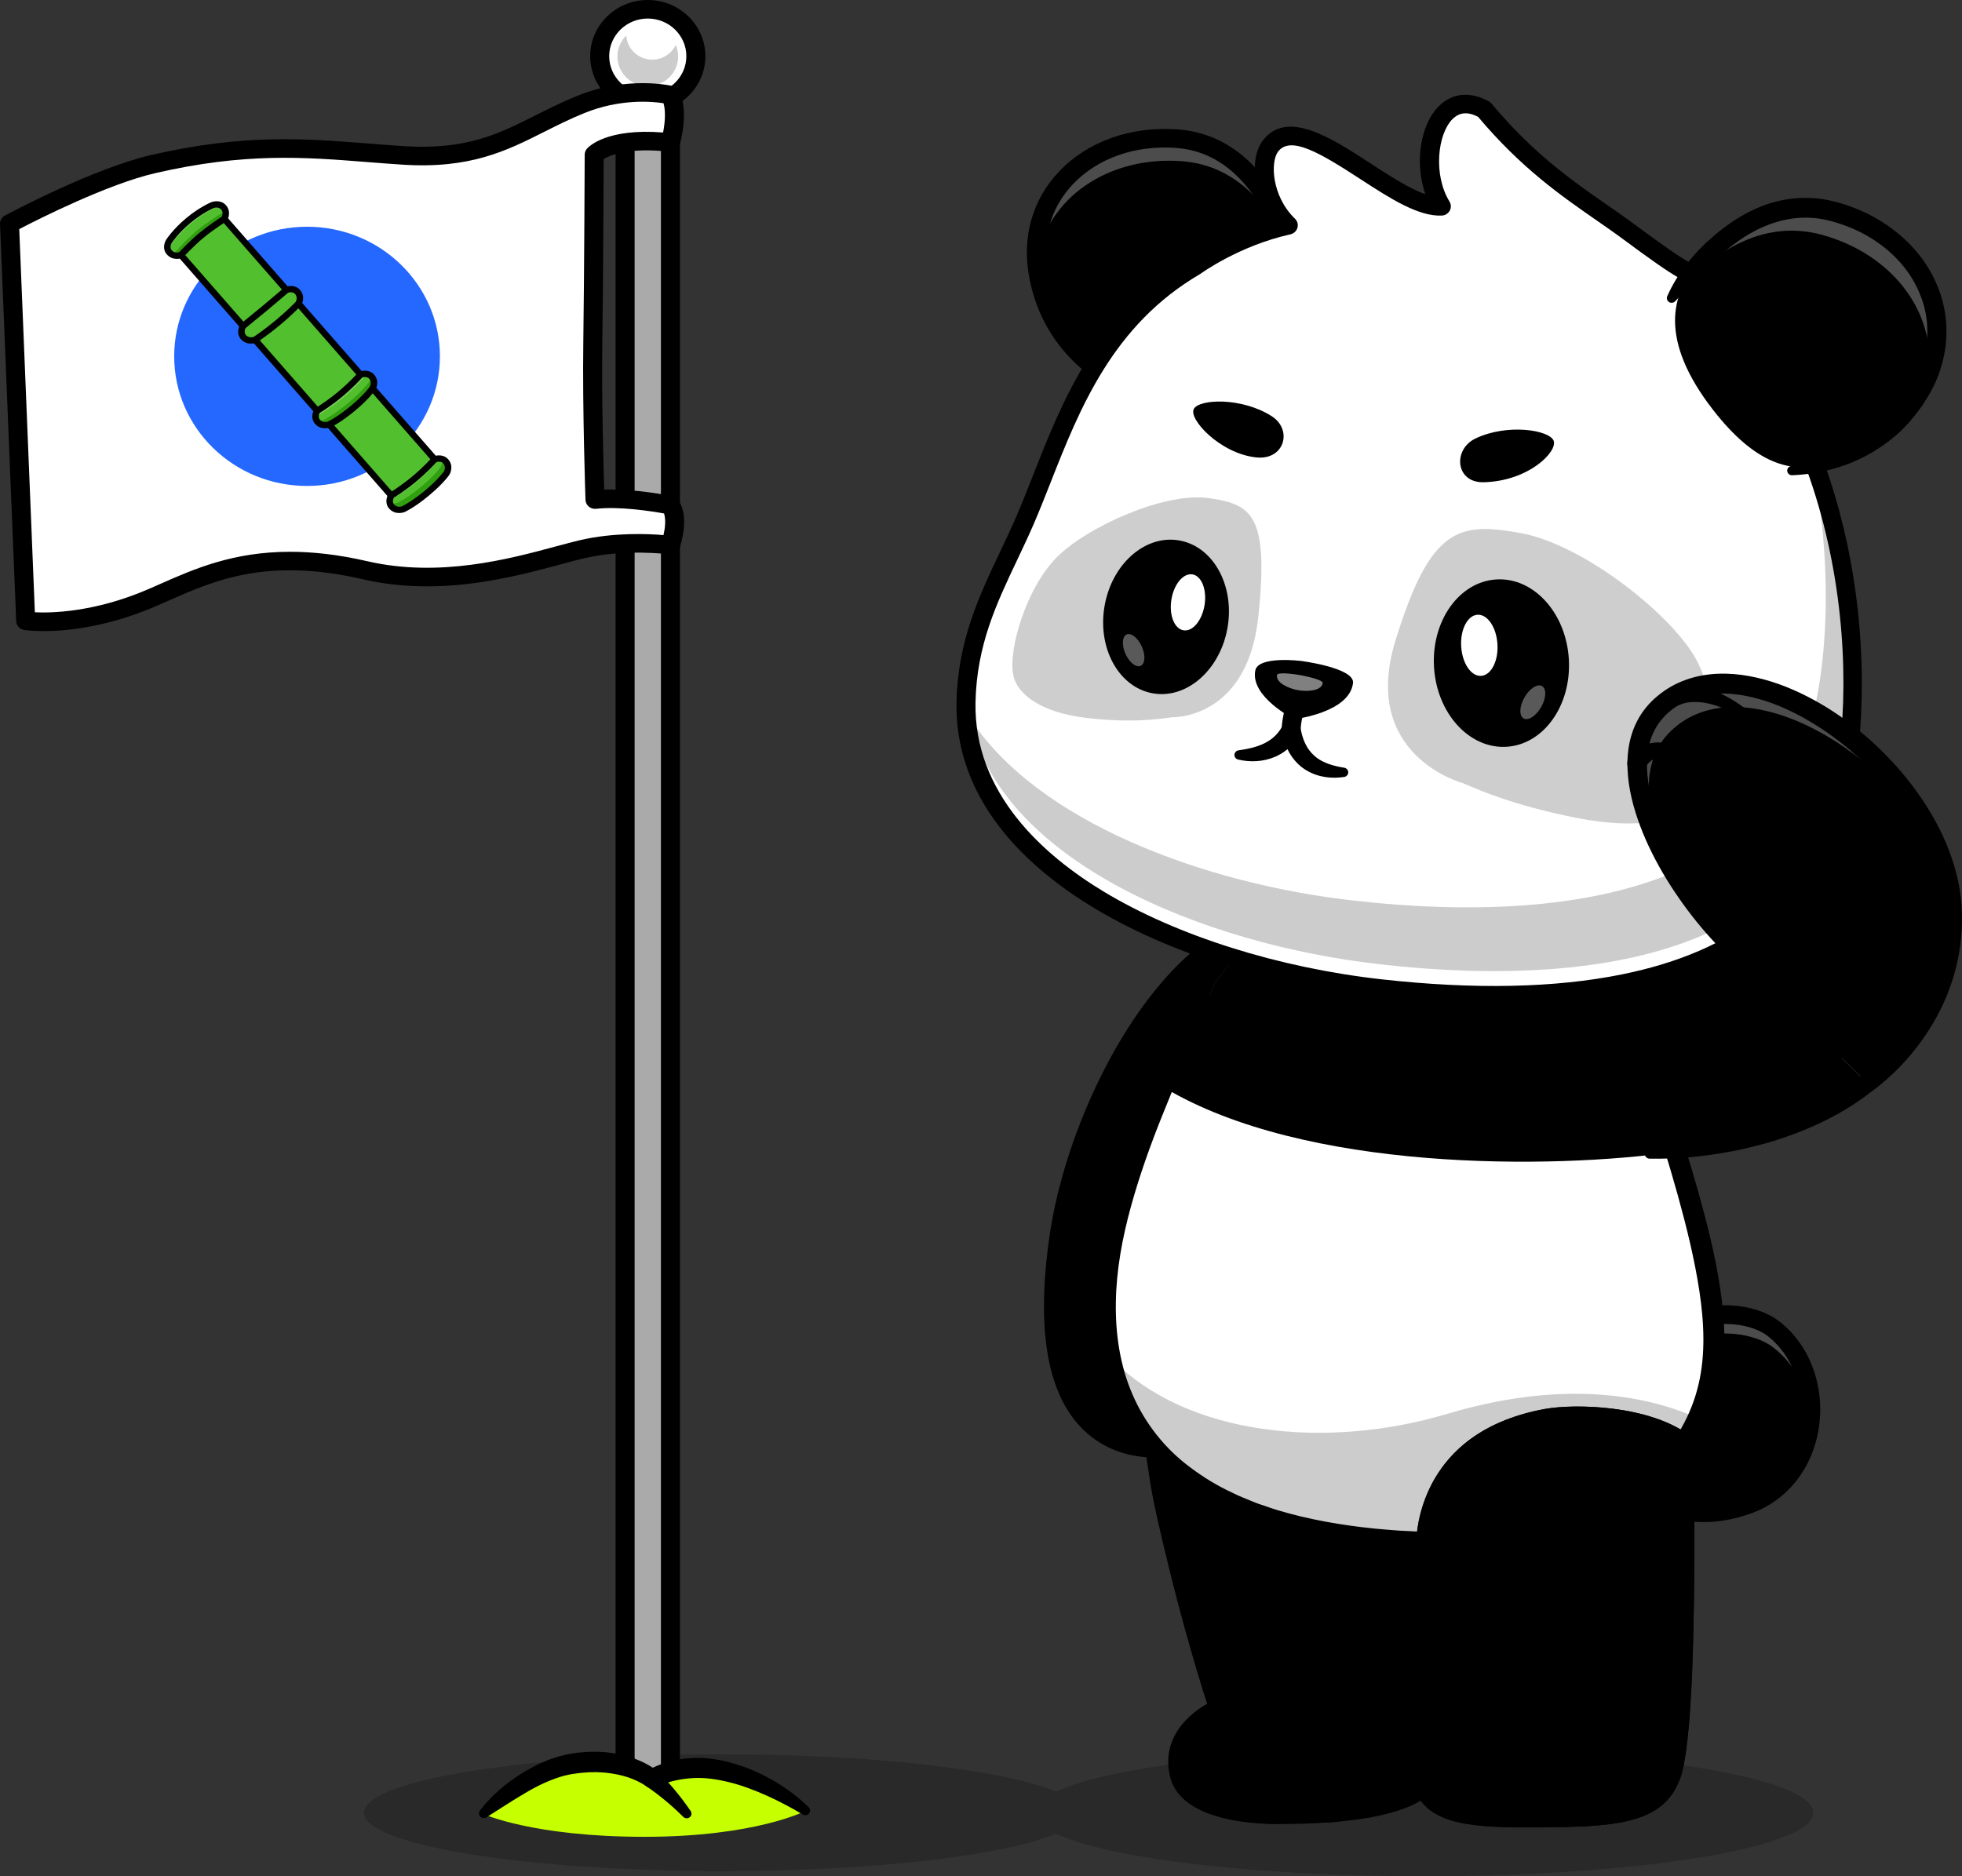 <svg width="69" height="66" viewBox="0 0 69 66" fill="none" xmlns="http://www.w3.org/2000/svg">
<rect x="0" y="0" width="69" height="66" fill="#333333" stroke="none"/>
<g clip-path="url(#clip0_166_4584)">
<g opacity="0.2">
<path d="M25.391 61.711C30.744 61.711 35.316 62.257 37.136 63.025C39.007 62.154 44.089 61.53 50.066 61.53C57.632 61.53 63.766 62.53 63.766 63.765C63.766 65 57.632 66 50.066 66C44.089 66 39.007 65.376 37.136 64.505C35.316 65.273 30.744 65.819 25.391 65.819C18.44 65.819 12.805 64.899 12.805 63.765C12.805 62.631 18.44 61.711 25.391 61.711Z" fill="black"/>
</g>
<path d="M56.383 51.26C56.383 51.26 58.156 54.099 61.445 52.939C64.096 52.004 64.38 48.246 62.34 46.716C61.147 45.822 57.227 45.655 56.383 51.26Z" fill="black"/>
<g opacity="0.3">
<path d="M56.383 51.26C56.383 51.26 56.414 51.31 56.476 51.394C57.481 46.331 61.187 46.516 62.34 47.381C63.142 47.982 63.584 48.927 63.666 49.909C63.765 48.705 63.322 47.453 62.34 46.716C61.147 45.822 57.227 45.655 56.383 51.26Z" fill="white"/>
</g>
<g opacity="0.2">
<path d="M56.383 51.26C56.383 51.26 58.156 54.099 61.445 52.939C63.666 52.155 64.226 49.392 63.15 47.615C63.644 49.311 61.324 52.178 60.096 51.166C59.775 50.901 61.529 47.449 59.209 46.56C57.982 47.114 56.803 48.474 56.383 51.26Z" fill="black"/>
</g>
<path d="M59.911 53.543C60.414 53.543 60.964 53.456 61.559 53.246C62.836 52.795 63.734 51.679 63.96 50.26C64.197 48.773 63.641 47.28 62.543 46.458C61.883 45.962 60.567 45.668 59.24 46.192C58.061 46.658 56.55 47.908 56.052 51.212C56.041 51.288 56.057 51.364 56.097 51.43C56.113 51.455 57.452 53.543 59.912 53.543L59.911 53.543ZM60.682 46.573C61.284 46.573 61.819 46.738 62.136 46.975C63.042 47.655 63.499 48.905 63.299 50.16C63.111 51.339 62.376 52.264 61.331 52.632C58.641 53.581 57.066 51.652 56.732 51.184C57.201 48.278 58.487 47.193 59.491 46.797C59.889 46.639 60.299 46.573 60.682 46.573L60.682 46.573Z" fill="black"/>
<path d="M52.175 34.249L54.348 36.984C61.76 36.526 63.865 32.702 63.865 32.702L59.421 30.273L52.175 34.249Z" fill="#E8E8E8"/>
<path d="M37.149 47.404C37.738 51.38 40.806 51.242 42.507 50.623C44.742 49.809 45.767 37.294 45.767 37.294L45.813 37.108L45.943 36.581L47.093 31.926C44.539 32.057 42.903 32.931 41.616 34.222C41.304 34.534 41.014 34.87 40.736 35.226C39.057 37.373 37.674 40.608 37.251 43.459C37.01 45.088 36.997 46.382 37.148 47.404L37.149 47.404Z" fill="black"/>
<g opacity="0.2">
<path d="M37.149 47.404C37.738 51.38 40.806 51.242 42.507 50.622C44.742 49.809 45.767 37.294 45.767 37.294L45.813 37.108L43.945 35.012C43.945 35.012 39.492 37.106 38.604 43.649C38.24 46.323 37.726 47.275 37.149 47.404Z" fill="black"/>
</g>
<g opacity="0.2">
<path d="M41.616 34.222C42.622 35.209 44.125 36.028 45.943 36.581L47.093 31.926C44.539 32.057 42.903 32.931 41.616 34.222Z" fill="black"/>
</g>
<path d="M52.514 33.692L54.703 37.106C59.327 36.358 62.697 34.045 62.697 31.307C62.697 30.374 62.306 29.491 61.608 28.702L52.514 33.692L52.514 33.692Z" fill="#545468"/>
<path d="M42.546 34.991C44.6 36.433 47.83 37.363 51.463 37.363C53.734 37.363 55.847 37 57.614 36.374C57.184 35.058 56.712 33.62 56.206 32.044L44.764 31.896L42.732 34.576L42.546 34.991H42.546Z" fill="#545468"/>
<path d="M40.689 51.277C41.555 51.277 42.302 51.045 42.624 50.928C43.014 50.786 44.202 50.353 45.305 43.705C45.837 40.499 46.097 37.351 46.1 37.32C46.115 37.14 45.977 36.983 45.793 36.969C45.609 36.955 45.448 37.089 45.434 37.268C45.431 37.299 45.172 40.424 44.644 43.604C43.706 49.264 42.755 50.184 42.39 50.317C41.873 50.505 40.084 51.041 38.786 50.02C37.514 49.019 37.098 46.767 37.582 43.506C37.995 40.727 39.337 37.554 41.002 35.423C42.153 33.951 43.778 32.423 47.111 32.252C47.295 32.242 47.437 32.089 47.427 31.909C47.417 31.729 47.259 31.593 47.076 31.6C43.471 31.786 41.714 33.437 40.47 35.028C38.741 37.24 37.348 40.532 36.92 43.413C36.393 46.964 36.88 49.358 38.366 50.528C39.096 51.103 39.938 51.277 40.689 51.277L40.689 51.277Z" fill="black"/>
<path d="M50.704 45.891C50.64 48.287 50.446 49.725 50.374 51.319C50.175 54.061 50.847 60.197 50.451 62.247C50.27 63.181 48.661 63.836 44.99 63.836C42.916 63.836 41.723 63.289 41.494 62.489C41.026 60.861 42.853 60.093 42.853 60.093C42.853 60.093 40.68 53.545 40.23 48.298L50.704 45.891V45.891Z" fill="white"/>
<path d="M40.783 52.121C41.583 56.268 42.854 60.093 42.854 60.093C42.854 60.093 41.47 60.675 41.419 61.899C41.411 62.082 41.433 62.279 41.494 62.49C41.723 63.289 42.917 63.837 44.989 63.837C48.661 63.837 50.27 63.182 50.451 62.247C50.847 60.197 50.175 54.061 50.374 51.319C50.446 49.725 50.64 48.287 50.704 45.892L40.229 48.299C40.335 49.535 40.537 50.844 40.783 52.121H40.783Z" fill="black"/>
<g opacity="0.2">
<path d="M47.846 62.073C45.929 62.916 43.076 62.818 41.419 61.899C41.411 62.082 41.433 62.279 41.494 62.49C41.723 63.289 42.917 63.837 44.989 63.837C48.661 63.837 50.27 63.182 50.451 62.247C50.847 60.197 50.175 54.061 50.374 51.319C50.446 49.725 50.64 48.287 50.704 45.892L40.229 48.299C40.336 49.535 40.537 50.844 40.783 52.121C43.186 54.369 47.086 54.651 47.863 54.952C48.85 55.334 49.841 61.197 47.846 62.073H47.846Z" fill="black"/>
</g>
<path d="M50.369 45.882C50.339 47.09 50.258 48.291 50.16 49.502C50.112 50.105 50.067 50.721 50.039 51.325C49.998 51.94 49.999 52.559 50.007 53.169C50.028 54.391 50.088 55.605 50.141 56.817C50.194 58.029 50.249 59.24 50.243 60.441C50.241 60.74 50.232 61.039 50.216 61.335C50.199 61.628 50.172 61.926 50.12 62.194C50.099 62.291 50.057 62.383 49.989 62.471C49.92 62.559 49.829 62.641 49.723 62.715C49.512 62.863 49.248 62.975 48.974 63.066C48.422 63.246 47.821 63.342 47.219 63.407C46.615 63.472 46.002 63.499 45.388 63.508C45.079 63.512 44.776 63.514 44.477 63.498C44.177 63.483 43.88 63.455 43.59 63.406C43.299 63.358 43.016 63.288 42.752 63.191C42.49 63.093 42.247 62.962 42.069 62.796C41.982 62.712 41.91 62.622 41.863 62.525C41.839 62.474 41.822 62.433 41.807 62.37L41.784 62.276L41.768 62.183C41.731 61.933 41.757 61.687 41.854 61.459C41.95 61.231 42.111 61.021 42.311 60.84C42.411 60.749 42.52 60.665 42.635 60.589C42.693 60.551 42.752 60.515 42.812 60.481C42.87 60.449 42.939 60.414 42.986 60.393L42.989 60.392C43.146 60.323 43.222 60.15 43.171 59.993C42.863 59.043 42.578 58.075 42.31 57.107C42.043 56.138 41.794 55.165 41.567 54.187C41.46 53.697 41.354 53.206 41.256 52.715L40.936 51.245C40.841 50.753 40.736 50.262 40.649 49.769C40.553 49.276 40.483 48.781 40.396 48.286L40.395 48.279C40.379 48.19 40.293 48.13 40.202 48.146C40.118 48.16 40.059 48.232 40.063 48.313C40.083 48.82 40.1 49.329 40.154 49.833C40.191 50.34 40.263 50.842 40.328 51.346C40.404 51.847 40.475 52.351 40.579 52.847C40.678 53.345 40.797 53.838 40.912 54.331C41.146 55.318 41.394 56.3 41.664 57.277C41.935 58.255 42.22 59.224 42.535 60.195L42.721 59.795C42.625 59.837 42.557 59.873 42.48 59.916C42.405 59.958 42.332 60.002 42.261 60.049C42.119 60.143 41.983 60.247 41.855 60.363C41.6 60.594 41.376 60.878 41.236 61.213C41.092 61.547 41.053 61.926 41.107 62.276L41.129 62.407L41.16 62.535C41.18 62.62 41.217 62.722 41.261 62.808C41.347 62.986 41.47 63.138 41.605 63.266C41.879 63.52 42.196 63.68 42.513 63.8C42.831 63.918 43.154 63.996 43.476 64.05C44.119 64.158 44.773 64.172 45.398 64.161C46.027 64.151 46.659 64.124 47.291 64.057C47.923 63.988 48.559 63.889 49.188 63.685C49.502 63.58 49.817 63.451 50.113 63.246C50.26 63.143 50.402 63.019 50.522 62.865C50.642 62.712 50.734 62.522 50.776 62.322C50.84 61.993 50.865 61.685 50.883 61.373C50.901 61.062 50.909 60.754 50.911 60.447C50.918 59.219 50.862 58.004 50.809 56.79C50.756 55.577 50.696 54.365 50.675 53.16C50.667 52.556 50.666 51.959 50.706 51.363C50.734 50.755 50.779 50.16 50.826 49.553C50.925 48.343 51.007 47.121 51.038 45.901V45.9C51.042 45.719 50.896 45.57 50.712 45.566C50.527 45.561 50.374 45.704 50.369 45.884L50.369 45.882Z" fill="black"/>
<path d="M46.879 59.848C46.539 59.746 46.208 59.677 45.865 59.625C45.524 59.572 45.179 59.544 44.832 59.535C44.485 59.524 44.135 59.539 43.786 59.58C43.436 59.615 43.091 59.694 42.746 59.784C42.568 59.831 42.462 60.01 42.51 60.184C42.558 60.359 42.741 60.462 42.92 60.415C42.928 60.413 42.936 60.411 42.945 60.408L42.961 60.402C43.258 60.299 43.562 60.201 43.878 60.144C44.193 60.081 44.514 60.04 44.839 60.024C45.163 60.006 45.491 60.006 45.818 60.03C46.143 60.053 46.475 60.095 46.785 60.161L46.794 60.163C46.884 60.182 46.973 60.127 46.993 60.039C47.012 59.956 46.961 59.873 46.879 59.848V59.848Z" fill="black"/>
<path d="M44.763 31.896L56.206 32.044C59.708 42.952 61.577 47.217 59.233 50.767C58.661 51.632 55.625 54.264 51.261 54.264C38.906 54.264 38.519 47.753 39.068 44.201C39.4 42.05 40.534 38.861 42.112 35.958" fill="white"/>
<path d="M51.261 54.264C55.626 54.264 58.662 51.632 59.233 50.767C60.844 48.328 60.465 45.551 58.935 40.515C58.238 38.221 57.302 35.457 56.206 32.044L44.764 31.896L42.112 35.957C41.698 36.718 41.315 37.499 40.969 38.275C39.995 40.461 39.314 42.614 39.068 44.201C38.52 47.754 38.907 54.265 51.261 54.265L51.261 54.264Z" fill="white"/>
<path d="M39.094 47.799C39.745 50.976 42.482 54.264 51.261 54.264C55.626 54.264 58.662 51.632 59.233 50.767C59.421 50.482 59.583 50.192 59.718 49.894C60.739 47.648 60.286 44.962 58.935 40.515C58.238 38.221 57.301 35.457 56.206 32.044L44.764 31.896L42.111 35.957C41.698 36.718 41.315 37.499 40.969 38.275C39.994 40.461 39.313 42.614 39.068 44.201C38.909 45.229 38.829 46.505 39.094 47.799V47.799Z" fill="white"/>
<g opacity="0.2">
<path d="M39.094 47.799C39.745 50.977 42.482 54.265 51.261 54.265C55.626 54.265 58.662 51.633 59.233 50.767C59.422 50.482 59.583 50.192 59.718 49.895C58.32 49.251 55.357 48.403 50.913 49.731C46.624 51.014 41.719 50.499 39.094 47.8L39.094 47.799Z" fill="black"/>
</g>
<path d="M40.969 38.274C45.898 41.208 54.553 41.143 58.935 40.515C58.238 38.221 57.302 35.457 56.206 32.044L44.764 31.896L42.731 34.576L42.112 35.957C41.698 36.718 41.315 37.499 40.969 38.275L40.969 38.274Z" fill="black"/>
<g opacity="0.2">
<path d="M42.546 34.991C44.6 36.433 47.83 37.363 51.463 37.363C53.734 37.363 55.847 37 57.614 36.374C57.184 35.058 56.712 33.62 56.206 32.044L44.764 31.896L42.732 34.576L42.546 34.991H42.546Z" fill="black"/>
</g>
<path d="M44.759 32.222L56.202 32.37L55.887 32.142L56.946 35.45L58.01 38.752C58.359 39.854 58.702 40.956 59.01 42.063C59.316 43.17 59.592 44.284 59.762 45.402C59.931 46.517 59.985 47.649 59.731 48.712C59.606 49.242 59.405 49.752 59.134 50.228C59.065 50.346 58.99 50.464 58.918 50.579L58.809 50.725L58.676 50.874C58.587 50.974 58.485 51.069 58.388 51.166C58.283 51.258 58.182 51.354 58.074 51.443C57.644 51.805 57.175 52.129 56.682 52.413L56.499 52.522L56.31 52.621C56.183 52.686 56.059 52.755 55.93 52.817C55.67 52.933 55.415 53.061 55.146 53.157C54.618 53.376 54.066 53.525 53.511 53.661C53.372 53.689 53.231 53.712 53.091 53.739C52.95 53.761 52.811 53.797 52.668 53.808L52.243 53.855L52.03 53.879L51.816 53.886C51.251 53.921 50.658 53.896 50.075 53.885L49.2 53.842C48.909 53.824 48.62 53.793 48.329 53.769C47.171 53.651 46.022 53.452 44.92 53.12C44.782 53.08 44.648 53.029 44.512 52.984C44.377 52.936 44.238 52.897 44.107 52.84C43.844 52.73 43.574 52.632 43.322 52.501C42.805 52.262 42.322 51.965 41.874 51.629C40.969 50.963 40.265 50.066 39.828 49.053C39.388 48.038 39.222 46.914 39.243 45.795C39.26 44.67 39.469 43.553 39.77 42.453C40.073 41.352 40.459 40.27 40.889 39.205L41.213 38.407L41.542 37.608C41.76 37.075 41.989 36.545 42.197 36.002L42.198 36C42.217 35.951 42.191 35.896 42.14 35.878C42.097 35.862 42.05 35.878 42.025 35.913C41.349 36.874 40.804 37.916 40.343 38.99C39.886 40.066 39.495 41.169 39.175 42.296C38.859 43.424 38.631 44.594 38.606 45.782C38.577 46.966 38.744 48.18 39.221 49.3C39.693 50.417 40.474 51.419 41.456 52.15C41.943 52.52 42.465 52.844 43.016 53.103C43.286 53.244 43.571 53.351 43.851 53.469C43.991 53.53 44.136 53.572 44.279 53.624C44.423 53.672 44.565 53.727 44.71 53.77C45.868 54.126 47.059 54.339 48.253 54.467C48.552 54.493 48.851 54.526 49.15 54.547L50.047 54.596C50.648 54.608 51.238 54.634 51.855 54.598L52.085 54.59L52.313 54.565L52.769 54.515C52.922 54.503 53.071 54.465 53.222 54.441C53.372 54.413 53.523 54.388 53.672 54.357C54.266 54.214 54.856 54.053 55.42 53.821C55.707 53.718 55.979 53.582 56.257 53.458C56.394 53.392 56.527 53.319 56.662 53.249L56.863 53.143L57.059 53.028C57.585 52.724 58.086 52.38 58.553 51.987C58.671 51.89 58.783 51.785 58.898 51.684C59.008 51.575 59.12 51.47 59.225 51.352L59.383 51.174L59.535 50.97C59.618 50.839 59.699 50.711 59.776 50.578C60.081 50.046 60.309 49.468 60.449 48.873C60.591 48.278 60.646 47.671 60.643 47.072C60.641 46.472 60.581 45.88 60.493 45.297C60.317 44.129 60.026 42.996 59.711 41.875C59.395 40.755 59.045 39.648 58.691 38.545C57.98 36.338 57.242 34.145 56.525 31.946C56.481 31.808 56.35 31.72 56.21 31.718L44.767 31.57C44.583 31.567 44.431 31.712 44.429 31.892C44.426 32.072 44.574 32.22 44.759 32.222L44.759 32.222Z" fill="black"/>
<path d="M54.374 49.887C55.41 49.696 57.932 49.772 59.233 50.767C59.289 55.525 59.252 61.069 58.779 62.425C58.247 63.951 56.535 63.951 53.461 63.951C51.087 63.951 50.326 63.614 49.982 62.66C49.513 61.356 50.578 60.37 50.578 60.37L50.137 54.517C50.137 54.517 49.863 50.72 54.374 49.887Z" fill="black"/>
<path d="M53.46 64.278C56.594 64.278 58.486 64.278 59.096 62.53C59.492 61.393 59.646 57.544 59.568 50.763C59.566 50.664 59.519 50.571 59.439 50.51C58.032 49.434 55.405 49.365 54.311 49.567C50.31 50.306 49.85 53.295 49.805 54.194C49.794 54.401 49.803 54.527 49.803 54.541L50.233 60.251C49.957 60.56 49.303 61.439 49.606 62.572C49.622 62.636 49.642 62.7 49.668 62.769C50.078 63.91 51 64.277 53.46 64.277L53.46 64.278ZM58.901 50.934C58.991 59.042 58.713 61.602 58.463 62.32C58.025 63.575 56.695 63.625 53.46 63.625C51.1 63.625 50.559 63.279 50.298 62.552C50.279 62.501 50.265 62.456 50.254 62.413C50.254 62.412 50.254 62.41 50.253 62.409C49.982 61.397 50.775 60.637 50.809 60.605C50.88 60.538 50.918 60.443 50.911 60.346L50.47 54.494C50.47 54.494 50.464 54.394 50.472 54.227C50.523 53.229 51.011 50.841 54.436 50.208C55.419 50.026 57.694 50.124 58.901 50.934Z" fill="black"/>
<g opacity="0.2">
<path d="M49.93 62.492C49.944 62.547 49.962 62.603 49.982 62.66C50.326 63.614 51.087 63.951 53.46 63.951C56.535 63.951 58.247 63.951 58.779 62.425C59.252 61.069 59.288 55.525 59.233 50.767C57.932 49.772 55.41 49.696 54.374 49.888C50.644 50.576 50.185 53.29 50.139 54.21C51.505 52.059 56.518 51.032 57.734 54.264C58.511 56.33 58.051 61.62 56.383 62.65C54.989 63.511 51.566 63.108 49.93 62.492L49.93 62.492Z" fill="black"/>
</g>
<path d="M53.46 64.278C56.595 64.278 58.487 64.278 59.096 62.53C59.493 61.392 59.647 57.543 59.567 50.763C59.566 50.664 59.519 50.571 59.439 50.51C58.032 49.434 55.405 49.365 54.312 49.567C49.563 50.443 49.801 54.5 49.804 54.541L50.234 60.251C49.941 60.578 49.226 61.543 49.667 62.769C50.078 63.911 51 64.278 53.461 64.278H53.46ZM58.901 50.933C58.992 59.04 58.713 61.601 58.463 62.32C58.025 63.575 56.695 63.625 53.46 63.625C51.099 63.625 50.559 63.279 50.298 62.552C49.904 61.46 50.799 60.615 50.808 60.607C50.881 60.539 50.919 60.444 50.911 60.346L50.471 54.494C50.461 54.352 50.283 50.974 54.436 50.208C55.42 50.026 57.694 50.124 58.901 50.933L58.901 50.933Z" fill="black"/>
<path d="M56.252 59.976C55.787 59.819 55.309 59.706 54.824 59.627C54.34 59.549 53.849 59.506 53.355 59.502C52.861 59.498 52.364 59.532 51.869 59.62C51.376 59.709 50.883 59.851 50.416 60.085C50.252 60.167 50.187 60.364 50.271 60.524C50.355 60.684 50.557 60.748 50.721 60.665C50.727 60.663 50.732 60.66 50.738 60.657L50.74 60.655C51.117 60.438 51.546 60.285 51.99 60.179C52.436 60.073 52.898 60.014 53.364 59.992C53.831 59.969 54.301 59.983 54.768 60.032C55.235 60.08 55.699 60.163 56.151 60.287H56.152C56.241 60.312 56.333 60.261 56.358 60.174C56.382 60.09 56.335 60.004 56.252 59.976Z" fill="black"/>
<path d="M45.741 60.848C45.635 60.9 45.555 60.952 45.471 61.016C45.389 61.079 45.313 61.148 45.241 61.224C45.098 61.374 44.983 61.555 44.902 61.75C44.822 61.946 44.774 62.158 44.768 62.368C44.761 62.576 44.783 62.793 44.858 63.008C44.93 63.222 45.062 63.43 45.232 63.59C45.404 63.752 45.607 63.868 45.813 63.946C46.02 64.025 46.232 64.066 46.441 64.088C46.546 64.1 46.651 64.103 46.755 64.101C46.86 64.1 46.964 64.094 47.075 64.077C47.257 64.05 47.382 63.883 47.354 63.705C47.328 63.539 47.179 63.422 47.011 63.428H47.002C46.688 63.44 46.341 63.407 46.057 63.309C45.771 63.21 45.551 63.048 45.437 62.795C45.378 62.669 45.346 62.52 45.337 62.364C45.326 62.21 45.337 62.057 45.377 61.908C45.415 61.759 45.486 61.617 45.575 61.483C45.62 61.416 45.672 61.352 45.728 61.293C45.783 61.235 45.85 61.174 45.904 61.133L45.919 61.121C45.992 61.066 46.005 60.964 45.948 60.893C45.898 60.831 45.811 60.814 45.741 60.848V60.848Z" fill="black"/>
<path d="M43.432 60.774C43.321 60.829 43.237 60.883 43.149 60.951C43.064 61.017 42.983 61.09 42.91 61.171C42.762 61.333 42.647 61.527 42.572 61.737C42.496 61.947 42.465 62.172 42.471 62.392C42.478 62.608 42.521 62.836 42.616 63.052C42.711 63.268 42.861 63.467 43.043 63.621C43.224 63.777 43.433 63.886 43.643 63.966C44.064 64.124 44.501 64.163 44.902 64.163H44.904C45.089 64.162 45.238 64.016 45.238 63.836C45.238 63.665 45.102 63.525 44.931 63.511C44.552 63.48 44.198 63.44 43.881 63.334C43.567 63.229 43.307 63.061 43.166 62.799C43.095 62.668 43.05 62.517 43.03 62.353C43.009 62.192 43.009 62.029 43.046 61.873C43.081 61.715 43.15 61.565 43.242 61.424C43.289 61.355 43.344 61.288 43.404 61.226C43.462 61.166 43.533 61.103 43.591 61.061L43.605 61.051C43.679 60.998 43.695 60.896 43.641 60.823C43.592 60.759 43.503 60.74 43.432 60.774H43.432Z" fill="black"/>
<path d="M55.067 60.84C54.957 60.879 54.878 60.921 54.792 60.975C54.71 61.029 54.631 61.09 54.56 61.158C54.414 61.293 54.298 61.459 54.214 61.639C54.047 62.001 54.002 62.396 54.057 62.788C54.088 62.982 54.143 63.176 54.234 63.362C54.327 63.546 54.453 63.724 54.622 63.868C54.788 64.013 54.992 64.122 55.203 64.181C55.414 64.243 55.63 64.254 55.833 64.239C56.017 64.225 56.155 64.068 56.141 63.888C56.128 63.721 55.987 63.592 55.819 63.587H55.809C55.519 63.577 55.271 63.506 55.078 63.351C54.885 63.197 54.734 62.952 54.663 62.673C54.624 62.533 54.605 62.392 54.608 62.243C54.608 62.096 54.629 61.953 54.672 61.816C54.716 61.679 54.785 61.551 54.873 61.434C54.917 61.375 54.968 61.321 55.023 61.271C55.076 61.223 55.144 61.172 55.193 61.142L55.213 61.13C55.291 61.083 55.315 60.982 55.266 60.906C55.224 60.84 55.14 60.813 55.067 60.84Z" fill="black"/>
<path d="M52.53 60.757C52.427 60.806 52.35 60.854 52.268 60.913C52.188 60.971 52.112 61.034 52.041 61.104C51.898 61.241 51.779 61.405 51.685 61.585C51.594 61.765 51.528 61.961 51.498 62.161C51.47 62.362 51.464 62.562 51.489 62.765C51.513 62.968 51.569 63.173 51.669 63.367C51.765 63.562 51.91 63.741 52.085 63.883C52.261 64.025 52.465 64.127 52.672 64.188C52.88 64.25 53.089 64.276 53.292 64.276C53.477 64.276 53.627 64.13 53.627 63.95C53.627 63.783 53.499 63.645 53.333 63.625L53.328 63.625C53.017 63.588 52.738 63.503 52.534 63.344C52.328 63.19 52.187 62.95 52.119 62.663C52.049 62.374 52.061 62.066 52.16 61.785C52.208 61.643 52.282 61.508 52.372 61.38C52.46 61.255 52.582 61.132 52.693 61.043L52.71 61.029C52.781 60.972 52.791 60.869 52.732 60.8C52.682 60.741 52.598 60.725 52.531 60.758L52.53 60.757Z" fill="black"/>
<path d="M52.515 33.693L62.265 28.341C62.265 28.341 68.319 30.233 68.2 33.146C68.08 36.059 65.665 38.097 65.665 38.097C64.075 39.371 61.544 40.306 57.996 40.595" fill="white"/>
<path d="M52.514 33.693L54.989 37.553L57.952 40.539L57.996 40.595C61.544 40.306 64.074 39.371 65.665 38.097C65.665 38.097 68.081 36.06 68.199 33.146C68.213 32.797 68.139 32.463 67.998 32.145C66.957 29.807 62.265 28.341 62.265 28.341L52.514 33.693H52.514Z" fill="black"/>
<g opacity="0.2">
<path d="M52.514 33.692L54.703 37.106C59.327 36.358 62.697 34.045 62.697 31.307C62.697 30.374 62.306 29.491 61.608 28.702L52.514 33.692L52.514 33.692Z" fill="black"/>
</g>
<g opacity="0.2">
<path d="M57.952 40.54L57.996 40.595C61.544 40.306 64.075 39.372 65.665 38.098C65.665 38.098 68.081 36.06 68.2 33.146C68.214 32.797 68.139 32.464 67.998 32.145C67.303 34.692 65.087 38.824 57.953 40.54H57.952Z" fill="black"/>
</g>
<path d="M64.785 37.227L65.665 38.097C65.665 38.097 68.804 35.939 68.629 32.02C68.604 31.461 68.492 30.9 68.308 30.35C68.239 31.375 67.817 34.553 64.785 37.227H64.785Z" fill="#E8E8E8"/>
<path d="M52.679 33.977L62.429 28.626L62.163 28.652C63.009 28.931 63.856 29.284 64.655 29.691C65.452 30.101 66.221 30.575 66.853 31.164C67.166 31.459 67.44 31.786 67.627 32.144C67.719 32.322 67.79 32.507 67.828 32.696C67.846 32.791 67.861 32.886 67.864 32.981C67.869 33.029 67.864 33.076 67.865 33.124L67.855 33.282C67.799 34.13 67.525 34.962 67.112 35.725C66.699 36.485 66.15 37.196 65.516 37.787L65.458 37.839C65.449 37.849 65.421 37.868 65.401 37.883L65.271 37.981C65.186 38.047 65.096 38.109 65.004 38.169C64.824 38.295 64.633 38.407 64.443 38.518C64.059 38.738 63.654 38.924 63.242 39.095C62.414 39.431 61.549 39.689 60.666 39.891C59.784 40.1 58.887 40.262 57.981 40.432C57.89 40.449 57.831 40.535 57.848 40.624C57.863 40.701 57.932 40.756 58.009 40.757C58.944 40.776 59.88 40.689 60.804 40.519C61.267 40.438 61.723 40.319 62.179 40.196C62.631 40.061 63.078 39.908 63.515 39.724C63.951 39.538 64.38 39.335 64.79 39.093C64.994 38.971 65.198 38.848 65.393 38.709C65.491 38.643 65.589 38.574 65.684 38.498L65.827 38.388C65.852 38.368 65.871 38.355 65.904 38.326L65.974 38.264C66.674 37.609 67.25 36.86 67.704 36.03C68.152 35.201 68.459 34.28 68.522 33.327L68.533 33.147C68.533 33.082 68.537 33.017 68.532 32.952C68.528 32.822 68.508 32.694 68.484 32.567C68.431 32.313 68.339 32.073 68.224 31.849C67.99 31.403 67.667 31.025 67.317 30.695C66.611 30.038 65.799 29.543 64.966 29.114C64.548 28.9 64.122 28.705 63.69 28.524C63.255 28.345 62.824 28.18 62.367 28.031C62.276 28.002 62.182 28.013 62.105 28.055L62.101 28.058L52.351 33.408C52.19 33.497 52.133 33.696 52.223 33.853C52.314 34.01 52.517 34.066 52.678 33.977L52.679 33.977Z" fill="black"/>
<path d="M45.71 10.257C45.71 10.257 45.057 5.152 41.397 4.879C38.447 4.659 36.049 6.726 36.502 9.562C37.085 13.21 40.696 14.03 40.696 14.03" fill="black"/>
<g opacity="0.3">
<path d="M36.459 9.197C36.808 6.965 38.983 5.477 41.562 5.67C43.691 5.829 44.842 7.558 45.443 9.053C45.002 7.526 43.906 5.066 41.397 4.879C38.575 4.668 36.258 6.551 36.459 9.197Z" fill="white"/>
</g>
<path d="M39.658 13.971C39.782 13.971 39.901 13.903 39.959 13.787C40.04 13.626 39.971 13.43 39.805 13.351C38.64 12.795 37.178 11.678 36.832 9.512C36.648 8.363 36.968 7.287 37.731 6.481C38.602 5.562 39.928 5.096 41.371 5.204C43.967 5.398 44.943 8.341 45.242 9.597C45.283 9.773 45.464 9.882 45.643 9.841C45.823 9.801 45.935 9.625 45.893 9.45C45.561 8.053 44.46 4.78 41.423 4.553C39.776 4.43 38.251 4.971 37.241 6.038C36.336 6.993 35.956 8.262 36.172 9.612C36.583 12.185 38.441 13.426 39.512 13.938C39.559 13.96 39.609 13.971 39.658 13.971L39.658 13.971Z" fill="black"/>
<path d="M48.566 34.775C51.809 35.136 62.685 36.069 64.662 28.405C65.81 23.951 65.258 14.625 59.218 9.496C58.807 9.259 58.399 8.982 57.062 7.991C55.674 6.991 54.001 6.013 52.2 3.855C50.495 2.892 49.735 5.709 50.689 7.258C48.98 7.339 45.805 3.637 44.675 5.144C44.296 5.649 44.37 7.014 45.306 7.925C43.415 8.343 42.027 9.363 42.027 9.363C38.261 11.567 37.294 15.399 36.06 18.272C35.196 20.285 34.03 22.045 33.973 24.69C33.846 30.557 41.703 34.011 48.567 34.775L48.566 34.775Z" fill="white"/>
<g opacity="0.2">
<path d="M34.101 25.25C35.144 30.261 42.273 33.223 48.567 33.924C51.81 34.285 62.685 35.218 64.662 27.554C65.499 24.305 65.433 18.463 62.99 13.549C64.496 17.901 64.438 22.545 63.725 25.312C61.749 32.975 50.873 32.042 47.63 31.682C42.341 31.093 36.462 28.907 34.101 25.25V25.25Z" fill="black"/>
</g>
<path d="M52.551 35.336C59.468 35.336 63.83 32.965 64.986 28.485C65.506 26.467 65.773 22.953 64.963 19.137C64.349 16.246 62.892 12.184 59.437 9.25C59.422 9.237 59.406 9.225 59.388 9.215C59.004 8.993 58.623 8.738 57.264 7.732C57.026 7.56 56.784 7.392 56.535 7.219C55.314 6.372 53.93 5.412 52.459 3.649C52.434 3.618 52.403 3.592 52.368 3.572C51.719 3.206 51.077 3.263 50.607 3.73C49.932 4.4 49.754 5.746 50.126 6.832C49.563 6.636 48.87 6.185 48.193 5.744C46.813 4.846 45.248 3.828 44.405 4.951C43.961 5.543 44.036 6.785 44.713 7.739C43.126 8.192 41.991 8.984 41.841 9.092C38.582 11.006 37.383 14.048 36.325 16.732C36.13 17.229 35.945 17.697 35.752 18.147C35.567 18.576 35.365 19.003 35.169 19.416C34.439 20.953 33.685 22.541 33.639 24.683C33.509 30.687 41.267 34.291 48.529 35.099C49.951 35.258 51.293 35.336 52.551 35.336H52.551ZM59.021 9.762C64.733 14.634 65.57 23.546 64.337 28.326C63.529 31.461 61.067 33.464 57.021 34.28C54.672 34.753 51.84 34.811 48.605 34.451C44.965 34.046 41.401 32.923 38.824 31.369C36.725 30.103 34.238 27.918 34.307 24.697C34.351 22.692 35.043 21.234 35.776 19.69C35.974 19.272 36.179 18.839 36.369 18.399C36.565 17.941 36.752 17.467 36.95 16.966C37.97 14.377 39.127 11.441 42.2 9.643C42.21 9.637 42.219 9.631 42.229 9.624C42.242 9.614 43.587 8.64 45.38 8.244C45.499 8.217 45.594 8.13 45.627 8.016C45.661 7.902 45.629 7.778 45.542 7.694C44.708 6.881 44.681 5.689 44.945 5.337C45.377 4.761 46.41 5.368 47.822 6.287C48.878 6.974 49.877 7.621 50.706 7.583C50.823 7.578 50.929 7.512 50.985 7.411C51.04 7.31 51.037 7.188 50.976 7.089C50.4 6.155 50.554 4.713 51.084 4.187C51.326 3.947 51.62 3.922 51.982 4.11C53.495 5.91 54.904 6.888 56.148 7.751C56.394 7.922 56.633 8.088 56.864 8.254C58.216 9.255 58.623 9.53 59.022 9.762H59.021Z" fill="black"/>
<path d="M51.43 27.542C51.43 27.542 47.833 26.584 49.072 22.545C50.311 18.507 51.322 18.367 53.471 18.75C55.62 19.133 58.671 21.516 59.599 23.104C60.527 24.691 60.334 27.282 59.661 28.174C59.11 28.905 57.586 29.191 55.474 28.776C53.363 28.36 52.203 27.874 51.43 27.542H51.43Z" fill="#CECECE"/>
<path d="M41.219 25.231C41.219 25.231 43.863 25.326 44.25 21.71C44.637 18.094 44.015 17.732 42.492 17.52C40.968 17.308 38.259 18.515 37.178 19.59C36.098 20.665 35.455 22.838 35.632 23.734C35.776 24.469 36.691 25.076 38.2 25.253C39.708 25.429 40.613 25.315 41.219 25.231V25.231Z" fill="#CECECE"/>
<path d="M60.262 14.44C58.299 11.928 58.813 10.307 59.669 9.352C60.751 8.145 62.445 6.879 64.51 7.446C67.453 8.254 69.029 11.091 67.557 13.686C66.678 15.237 65.387 15.969 64.256 16.308C62.986 16.69 61.717 16.301 60.262 14.44V14.44Z" fill="black"/>
<g opacity="0.3">
<path d="M58.732 10.571C59.843 9.227 61.73 7.616 64.075 8.26C66.528 8.934 68.074 10.953 67.829 13.119C68.793 10.691 67.24 8.195 64.51 7.446C61.681 6.67 59.55 9.332 58.732 10.571H58.732Z" fill="white"/>
</g>
<path d="M58.913 10.598C59.511 9.984 60.057 9.361 60.683 8.825C61.31 8.298 62.032 7.882 62.807 7.727C63.193 7.647 63.589 7.635 63.978 7.69C64.362 7.748 64.758 7.875 65.132 8.03C65.877 8.348 66.543 8.841 67.023 9.472C67.498 10.102 67.785 10.868 67.78 11.648C67.782 12.036 67.707 12.423 67.583 12.795C67.461 13.168 67.268 13.514 67.048 13.855C66.824 14.191 66.573 14.506 66.287 14.792C66 15.075 65.679 15.328 65.33 15.541C64.633 15.972 63.829 16.247 62.992 16.393H62.991C62.9 16.409 62.839 16.494 62.855 16.583C62.87 16.664 62.945 16.721 63.027 16.717C63.918 16.681 64.818 16.461 65.624 16.034C66.026 15.819 66.403 15.557 66.745 15.255C67.084 14.947 67.375 14.596 67.632 14.224C67.875 13.848 68.1 13.442 68.236 13.003C68.376 12.566 68.458 12.107 68.451 11.647C68.458 10.724 68.127 9.813 67.578 9.075C67.025 8.336 66.263 7.766 65.419 7.399C64.995 7.218 64.558 7.076 64.083 7.002C63.612 6.934 63.124 6.948 62.66 7.045C62.193 7.138 61.754 7.318 61.349 7.54C60.946 7.765 60.575 8.032 60.236 8.328C59.556 8.915 58.989 9.617 58.634 10.42C58.597 10.504 58.636 10.602 58.722 10.638C58.789 10.666 58.865 10.649 58.912 10.6L58.914 10.599L58.913 10.598Z" fill="black"/>
<path d="M54.639 15.504C54.493 15.127 53.011 14.886 51.886 15.427C51.086 15.812 51.181 16.989 52.182 16.964C53.768 16.923 54.785 15.88 54.639 15.504Z" fill="black"/>
<path d="M41.984 14.386C42.177 14.03 43.678 13.97 44.726 14.642C45.471 15.121 45.172 16.198 44.176 16.09C42.908 15.954 41.791 14.741 41.984 14.386V14.386Z" fill="black"/>
<path d="M43.543 26.719C43.957 26.816 44.428 26.805 44.866 26.612C45.081 26.514 45.285 26.372 45.446 26.192C45.526 26.106 45.599 26.001 45.653 25.913L45.666 25.893C45.663 25.897 45.67 25.891 45.641 25.923C45.64 25.924 45.629 25.934 45.62 25.942C45.611 25.95 45.602 25.957 45.59 25.965C45.56 25.985 45.525 26 45.489 26.009C45.484 26.012 45.421 26.025 45.375 26.019C45.325 26.015 45.274 25.997 45.235 25.974C45.185 25.942 45.199 25.948 45.182 25.936C45.172 25.927 45.163 25.917 45.154 25.907C45.138 25.89 45.118 25.857 45.119 25.859C45.113 25.848 45.107 25.836 45.102 25.824C45.095 25.806 45.095 25.803 45.095 25.803L45.097 25.812L45.105 25.844C45.116 25.892 45.13 25.947 45.145 26C45.259 26.428 45.539 26.867 45.96 27.107C46.376 27.352 46.854 27.395 47.273 27.331C47.365 27.317 47.428 27.232 47.413 27.142C47.401 27.07 47.343 27.016 47.273 27.005H47.27C46.89 26.946 46.539 26.839 46.286 26.638C46.159 26.538 46.055 26.419 45.972 26.284C45.891 26.147 45.828 25.997 45.786 25.833C45.775 25.791 45.766 25.75 45.755 25.703L45.746 25.662L45.74 25.635C45.737 25.624 45.733 25.609 45.721 25.58C45.715 25.565 45.708 25.551 45.7 25.537C45.7 25.537 45.68 25.503 45.663 25.484C45.653 25.474 45.643 25.464 45.633 25.454C45.616 25.441 45.629 25.447 45.579 25.415C45.539 25.391 45.487 25.374 45.436 25.369C45.39 25.363 45.326 25.376 45.32 25.379C45.283 25.388 45.246 25.405 45.215 25.425C45.202 25.434 45.192 25.441 45.181 25.451C45.171 25.459 45.159 25.471 45.157 25.473C45.119 25.514 45.12 25.519 45.109 25.533L45.082 25.575C45.034 25.655 44.993 25.713 44.943 25.776C44.843 25.895 44.725 26.001 44.583 26.083C44.303 26.255 43.946 26.339 43.561 26.393L43.558 26.394C43.465 26.407 43.401 26.491 43.414 26.582C43.424 26.651 43.477 26.704 43.543 26.719V26.719Z" fill="black"/>
<path d="M45.405 26.02C45.588 26.02 45.737 25.877 45.739 25.698C45.739 25.688 45.756 24.942 46.128 24.503C46.245 24.364 46.226 24.159 46.084 24.044C45.941 23.929 45.731 23.948 45.613 24.087C45.088 24.706 45.071 25.65 45.071 25.69C45.069 25.87 45.217 26.018 45.401 26.02H45.405H45.405Z" fill="black"/>
<path d="M47.583 24.029C47.457 25.072 45.518 25.298 45.518 25.298C45.518 25.298 43.966 24.518 44.146 23.587C44.249 23.058 45.767 23.251 45.767 23.251C45.767 23.251 47.648 23.493 47.583 24.029Z" fill="black"/>
<g opacity="0.5">
<path d="M46.518 24.033C46.471 24.301 45.988 24.339 45.647 24.278C45.306 24.217 44.864 24.013 44.911 23.745C44.935 23.608 45.739 23.751 45.739 23.751C45.739 23.751 46.542 23.895 46.518 24.033Z" fill="white"/>
</g>
<path d="M65.665 38.098C65.665 38.098 68.804 35.939 68.629 32.02C68.407 27.066 61.343 21.991 58.35 24.895C56.036 27.14 59.422 32.342 61.831 34.309" fill="black"/>
<g opacity="0.3">
<path d="M58.627 30.313C57.848 28.557 57.645 26.797 58.756 25.72C61.122 23.425 66.033 26.115 68.096 29.79C66.362 25.712 60.89 22.431 58.35 24.895C57.064 26.142 57.538 28.302 58.627 30.313Z" fill="white"/>
</g>
<g opacity="0.2">
<path d="M64.785 37.227L65.665 38.097C65.665 38.097 68.804 35.939 68.629 32.02C68.604 31.461 68.492 30.9 68.308 30.35C68.239 31.375 67.817 34.553 64.785 37.227H64.785Z" fill="black"/>
</g>
<path d="M65.857 38.364C66.021 38.249 66.152 38.141 66.29 38.022C66.426 37.906 66.556 37.784 66.683 37.659C66.936 37.408 67.173 37.144 67.39 36.864C67.826 36.304 68.19 35.689 68.462 35.033C68.729 34.376 68.907 33.681 68.969 32.974C69.005 32.621 69.006 32.268 68.99 31.912C68.968 31.554 68.914 31.199 68.832 30.853C68.501 29.463 67.767 28.217 66.86 27.147C66.403 26.611 65.897 26.117 65.347 25.672C64.799 25.226 64.205 24.83 63.567 24.504C62.93 24.178 62.248 23.918 61.523 23.784C60.802 23.651 60.019 23.651 59.289 23.913C58.926 24.041 58.585 24.237 58.292 24.483C57.999 24.723 57.741 25.034 57.569 25.377C57.392 25.721 57.294 26.093 57.255 26.461C57.215 26.83 57.234 27.195 57.282 27.55C57.384 28.261 57.612 28.931 57.892 29.57C58.177 30.206 58.518 30.814 58.905 31.389C59.29 31.965 59.717 32.513 60.184 33.026C60.417 33.283 60.661 33.531 60.918 33.766C61.173 34.002 61.439 34.229 61.724 34.434C61.798 34.487 61.903 34.472 61.958 34.4C62.008 34.333 61.999 34.241 61.939 34.185L61.938 34.184C61.694 33.955 61.458 33.717 61.233 33.468C61.009 33.219 60.794 32.962 60.585 32.701C60.168 32.177 59.785 31.629 59.432 31.065C59.086 30.498 58.764 29.917 58.508 29.313C58.248 28.712 58.044 28.089 57.959 27.461C57.875 26.838 57.916 26.201 58.19 25.682C58.325 25.421 58.511 25.197 58.748 25.004C58.98 24.812 59.245 24.662 59.532 24.562C60.107 24.36 60.757 24.355 61.388 24.477C62.021 24.597 62.639 24.835 63.223 25.139C64.389 25.753 65.436 26.609 66.291 27.609C67.142 28.608 67.818 29.769 68.115 31.014C68.188 31.325 68.237 31.639 68.256 31.954C68.273 32.272 68.275 32.595 68.245 32.913C68.194 33.551 68.038 34.178 67.801 34.776C67.559 35.373 67.231 35.938 66.835 36.455C66.637 36.713 66.424 36.961 66.194 37.194C66.08 37.31 65.962 37.424 65.84 37.531C65.72 37.638 65.588 37.747 65.472 37.831L65.462 37.838C65.314 37.946 65.283 38.15 65.394 38.295C65.503 38.438 65.71 38.468 65.858 38.364L65.857 38.364Z" fill="black"/>
<path d="M60.045 27.055C59.875 26.881 59.7 26.73 59.505 26.587C59.31 26.447 59.099 26.319 58.856 26.227C58.615 26.138 58.327 26.076 58.022 26.149C57.872 26.185 57.728 26.253 57.605 26.342C57.48 26.431 57.384 26.54 57.297 26.65C57.184 26.794 57.212 26.999 57.358 27.109C57.505 27.219 57.716 27.192 57.828 27.049C57.837 27.039 57.844 27.029 57.85 27.018L57.857 27.007C57.901 26.936 57.946 26.867 58.001 26.816C58.056 26.765 58.116 26.725 58.185 26.698C58.323 26.64 58.51 26.647 58.701 26.692C58.893 26.739 59.088 26.825 59.276 26.928C59.462 27.031 59.648 27.157 59.811 27.288L59.817 27.293C59.888 27.351 59.993 27.341 60.053 27.271C60.107 27.207 60.102 27.114 60.045 27.055V27.055Z" fill="black"/>
<path d="M61.524 25.047C61.322 24.873 61.116 24.73 60.891 24.597C60.666 24.466 60.429 24.349 60.171 24.267C59.913 24.185 59.637 24.134 59.347 24.135C59.056 24.145 58.761 24.22 58.491 24.352C58.325 24.432 58.258 24.628 58.34 24.79C58.423 24.952 58.624 25.017 58.789 24.937C58.799 24.932 58.809 24.927 58.818 24.921L58.831 24.913C58.997 24.811 59.182 24.736 59.388 24.705C59.595 24.681 59.816 24.694 60.037 24.738C60.26 24.782 60.48 24.862 60.695 24.956C60.908 25.052 61.123 25.169 61.31 25.297L61.317 25.302C61.393 25.354 61.497 25.336 61.55 25.263C61.6 25.194 61.587 25.101 61.524 25.047L61.524 25.047Z" fill="black"/>
<path d="M21.984 3.344H23.578V63.305H21.984V3.344Z" fill="#AAAAAA"/>
<path d="M21.65 63.631H23.913V3.018H21.65V63.63V63.631ZM23.244 62.978H22.318V3.67H23.244V62.978Z" fill="black"/>
<path d="M21.585 3.144C20.925 2.499 20.925 1.454 21.585 0.81C22.246 0.165 23.317 0.165 23.977 0.81C24.638 1.454 24.638 2.499 23.977 3.144C23.317 3.788 22.246 3.788 21.585 3.144Z" fill="white"/>
<g opacity="0.2">
<path d="M21.713 1.988C21.713 2.564 22.192 3.03 22.781 3.03C23.37 3.03 23.849 2.564 23.849 1.988C23.849 1.844 23.819 1.706 23.765 1.582C23.62 1.886 23.304 2.097 22.938 2.097C22.45 2.097 22.051 1.722 22.027 1.25C21.833 1.439 21.713 1.7 21.713 1.988Z" fill="black"/>
</g>
<path d="M22.781 3.953C23.898 3.953 24.807 3.067 24.807 1.977C24.807 0.887 23.898 0 22.781 0C21.664 0 20.756 0.887 20.756 1.976C20.756 3.066 21.664 3.953 22.781 3.953V3.953ZM22.781 0.652C23.529 0.652 24.138 1.246 24.138 1.976C24.138 2.706 23.529 3.301 22.781 3.301C22.033 3.301 21.424 2.706 21.424 1.976C21.424 1.246 22.033 0.652 22.781 0.652Z" fill="black"/>
<path d="M23.578 3.344C23.578 3.344 22.117 2.988 20.425 3.674C18.367 4.509 17.247 5.663 14.18 5.466C11.448 5.29 9.177 4.896 5.385 5.772C3.363 6.24 0.334 7.867 0.334 7.867L0.903 21.837C0.903 21.837 2.782 22.126 5.331 21.032C7.102 20.272 9.027 19.179 12.844 20.06C15.958 20.779 18.957 19.671 20.48 19.317C22.002 18.963 23.578 19.175 23.578 19.175C23.578 19.175 23.91 18.262 23.578 17.772C23.578 17.772 22.021 17.449 20.924 17.573C20.924 17.573 20.813 14.45 20.848 12.02C20.881 9.659 20.896 5.441 20.896 5.441C20.896 5.441 21.48 4.776 23.578 5.013C23.578 5.013 23.892 3.945 23.578 3.343L23.578 3.344Z" fill="white"/>
<path d="M10.799 17.094C8.218 17.094 6.126 15.053 6.126 12.535C6.126 10.017 8.218 7.976 10.799 7.976C13.379 7.976 15.471 10.017 15.471 12.535C15.471 15.053 13.379 17.094 10.799 17.094Z" fill="#2468FF"/>
<path d="M15.489 16.389C15.489 16.389 15.355 16.663 14.807 17.119C14.259 17.575 13.962 17.661 13.962 17.661L6.104 8.676C6.104 8.676 6.416 8.273 6.795 7.957C7.175 7.641 7.631 7.404 7.631 7.404L15.489 16.389Z" fill="#52BF2E"/>
<path d="M13.962 17.772C13.972 17.772 13.983 17.771 13.994 17.768C14.007 17.764 14.322 17.669 14.881 17.203C15.441 16.737 15.586 16.449 15.592 16.437C15.611 16.398 15.605 16.351 15.576 16.317L7.718 7.332C7.683 7.293 7.625 7.282 7.578 7.306C7.559 7.316 7.106 7.553 6.721 7.873C6.337 8.193 6.026 8.593 6.013 8.609C5.981 8.651 5.983 8.709 6.017 8.748L13.875 17.733C13.897 17.758 13.929 17.772 13.962 17.772V17.772ZM15.349 16.401C15.281 16.501 15.106 16.724 14.733 17.034C14.361 17.345 14.108 17.478 13.995 17.528L6.252 8.673C6.357 8.546 6.597 8.269 6.869 8.042C7.142 7.815 7.46 7.627 7.606 7.546L15.35 16.4L15.349 16.401Z" fill="black"/>
<path d="M15.687 16.242C15.837 16.428 15.708 16.64 15.708 16.64C15.708 16.64 15.508 16.934 15.009 17.349C14.51 17.765 14.181 17.912 14.181 17.912C14.181 17.912 13.947 18.002 13.782 17.828C13.619 17.657 13.76 17.43 13.76 17.43C13.76 17.43 14.139 17.206 14.57 16.848C15.001 16.489 15.287 16.159 15.287 16.159C15.287 16.159 15.539 16.059 15.687 16.242V16.242Z" fill="#52BF2E"/>
<path d="M15.687 16.242C15.837 16.428 15.708 16.64 15.708 16.64C15.708 16.64 15.508 16.934 15.009 17.349C14.51 17.765 14.181 17.912 14.181 17.912C14.181 17.912 13.947 18.002 13.782 17.828C13.619 17.657 13.76 17.43 13.76 17.43C13.76 17.43 14.139 17.206 14.57 16.848C15.001 16.489 15.287 16.159 15.287 16.159C15.287 16.159 15.539 16.059 15.687 16.242V16.242Z" fill="#52BF2E"/>
<path d="M15.473 16.132C15.34 16.292 15.053 16.618 14.657 16.947C14.262 17.276 13.887 17.502 13.704 17.605C13.712 17.507 13.76 17.43 13.76 17.43C13.76 17.43 14.139 17.206 14.57 16.847C15.001 16.488 15.287 16.158 15.287 16.158C15.287 16.158 15.372 16.124 15.473 16.132V16.132Z" fill="#80D362"/>
<path d="M15.687 16.242C15.837 16.429 15.708 16.64 15.708 16.64C15.708 16.64 15.508 16.934 15.009 17.35C14.51 17.765 14.181 17.912 14.181 17.912C14.181 17.912 13.947 18.002 13.782 17.829C13.738 17.783 13.716 17.733 13.708 17.685C13.846 17.737 13.982 17.685 13.982 17.685C13.982 17.685 14.311 17.538 14.81 17.123C15.309 16.707 15.509 16.413 15.509 16.413C15.509 16.413 15.583 16.29 15.552 16.149C15.6 16.165 15.647 16.193 15.687 16.242V16.242Z" fill="#30A010"/>
<path d="M14.037 18.046C14.14 18.046 14.217 18.017 14.223 18.015C14.242 18.007 14.578 17.855 15.083 17.434C15.589 17.014 15.795 16.714 15.803 16.701C15.813 16.685 15.972 16.417 15.776 16.173C15.618 15.976 15.367 16.006 15.244 16.055C15.227 16.062 15.212 16.073 15.2 16.086C15.197 16.09 14.914 16.415 14.496 16.763C14.078 17.111 13.704 17.333 13.701 17.335C13.685 17.344 13.672 17.357 13.662 17.372C13.594 17.483 13.524 17.72 13.698 17.904C13.806 18.017 13.934 18.046 14.037 18.046ZM14.134 17.811C14.134 17.811 13.974 17.867 13.865 17.753C13.785 17.669 13.825 17.555 13.847 17.509C13.943 17.45 14.273 17.241 14.644 16.932C15.015 16.623 15.278 16.337 15.353 16.254C15.403 16.24 15.524 16.22 15.597 16.31C15.696 16.433 15.613 16.578 15.61 16.584C15.61 16.584 15.411 16.869 14.935 17.265C14.457 17.663 14.137 17.809 14.134 17.811Z" fill="black"/>
<path d="M13.08 13.262C13.23 13.448 13.102 13.66 13.102 13.66C13.102 13.66 12.902 13.954 12.403 14.37C11.904 14.785 11.575 14.932 11.575 14.932C11.575 14.932 11.341 15.022 11.175 14.848C11.013 14.677 11.153 14.45 11.153 14.45C11.153 14.45 11.533 14.226 11.964 13.868C12.395 13.509 12.681 13.178 12.681 13.178C12.681 13.178 12.933 13.079 13.08 13.262V13.262Z" fill="#52BF2E"/>
<path d="M12.913 13.159C12.739 13.345 12.452 13.667 12.068 13.987C11.685 14.306 11.314 14.533 11.098 14.671C11.09 14.552 11.153 14.45 11.153 14.45C11.153 14.45 11.533 14.226 11.964 13.867C12.395 13.508 12.681 13.178 12.681 13.178C12.681 13.178 12.794 13.133 12.913 13.159Z" fill="#80D362"/>
<path d="M13.08 13.262C13.23 13.448 13.102 13.66 13.102 13.66C13.102 13.66 12.902 13.954 12.403 14.37C11.904 14.785 11.575 14.932 11.575 14.932C11.575 14.932 11.341 15.022 11.175 14.848C11.167 14.839 11.159 14.83 11.152 14.82C11.254 14.827 11.335 14.796 11.335 14.796C11.335 14.796 11.694 14.636 12.239 14.182C12.783 13.729 13.001 13.408 13.001 13.408C13.001 13.408 13.045 13.335 13.055 13.235C13.064 13.243 13.072 13.252 13.08 13.262L13.08 13.262Z" fill="#30A010"/>
<path d="M11.431 15.066C11.533 15.066 11.61 15.037 11.617 15.035C11.636 15.027 11.972 14.875 12.477 14.454C12.982 14.034 13.188 13.734 13.197 13.721C13.207 13.705 13.366 13.437 13.17 13.193C13.012 12.997 12.761 13.027 12.638 13.075C12.621 13.082 12.606 13.093 12.594 13.106C12.591 13.109 12.308 13.434 11.89 13.783C11.472 14.131 11.098 14.353 11.095 14.355C11.079 14.364 11.066 14.377 11.056 14.393C10.987 14.504 10.918 14.74 11.092 14.924C11.2 15.037 11.328 15.066 11.431 15.066V15.066ZM11.527 14.831C11.527 14.831 11.367 14.886 11.259 14.772C11.179 14.688 11.218 14.575 11.24 14.528C11.336 14.47 11.666 14.261 12.038 13.952C12.409 13.642 12.672 13.357 12.747 13.274C12.797 13.26 12.918 13.24 12.991 13.33C13.089 13.453 13.007 13.598 13.004 13.604C13.004 13.604 12.805 13.889 12.329 14.285C11.851 14.683 11.531 14.829 11.527 14.831H11.527Z" fill="black"/>
<path d="M10.474 10.281C10.624 10.468 10.496 10.68 10.496 10.68C10.496 10.68 10.215 10.98 9.765 11.354C9.316 11.728 8.968 11.951 8.968 11.951C8.968 11.951 8.734 12.041 8.569 11.868C8.406 11.697 8.547 11.47 8.547 11.47L9.315 10.839L10.074 10.198C10.074 10.198 10.326 10.098 10.474 10.282L10.474 10.281Z" fill="#52BF2E"/>
<path d="M8.825 12.086C8.927 12.086 9.004 12.057 9.01 12.055C9.017 12.052 9.024 12.049 9.031 12.045C9.045 12.035 9.39 11.813 9.839 11.439C10.289 11.065 10.568 10.768 10.579 10.755C10.585 10.749 10.589 10.743 10.593 10.737C10.6 10.725 10.759 10.457 10.563 10.214C10.405 10.017 10.154 10.047 10.031 10.096C10.02 10.1 10.009 10.107 9.999 10.115L9.241 10.756L8.473 11.385C8.464 11.393 8.456 11.403 8.449 11.413C8.38 11.524 8.311 11.761 8.485 11.944C8.593 12.058 8.721 12.087 8.824 12.087L8.825 12.086ZM8.917 11.851C8.881 11.862 8.748 11.893 8.653 11.793C8.568 11.704 8.617 11.583 8.637 11.541L9.389 10.925L10.133 10.296C10.177 10.283 10.308 10.255 10.385 10.351C10.471 10.457 10.419 10.581 10.402 10.615C10.35 10.67 10.085 10.943 9.692 11.27C9.3 11.597 8.982 11.81 8.918 11.852L8.917 11.851Z" fill="black"/>
<path d="M7.868 7.301C8.018 7.488 7.89 7.7 7.89 7.7C7.89 7.7 7.441 7.982 7.079 8.282C6.718 8.583 6.362 8.972 6.362 8.972C6.362 8.972 6.128 9.062 5.963 8.888C5.8 8.717 5.941 8.49 5.941 8.49C5.941 8.49 6.167 8.137 6.621 7.759C7.076 7.38 7.468 7.218 7.468 7.218C7.468 7.218 7.72 7.118 7.868 7.302L7.868 7.301Z" fill="#52BF2E"/>
<path d="M7.851 7.282C7.723 7.251 7.599 7.3 7.599 7.3C7.599 7.3 7.189 7.469 6.714 7.865C6.239 8.26 6.003 8.628 6.003 8.628C6.003 8.628 5.934 8.74 5.946 8.868C5.81 8.7 5.941 8.49 5.941 8.49C5.941 8.49 6.167 8.137 6.621 7.758C7.076 7.38 7.468 7.218 7.468 7.218C7.468 7.218 7.701 7.125 7.85 7.282L7.851 7.282Z" fill="#80D362"/>
<path d="M7.93 7.423C7.969 7.569 7.89 7.7 7.89 7.7C7.89 7.7 7.441 7.982 7.079 8.283C6.718 8.583 6.362 8.972 6.362 8.972C6.362 8.972 6.217 9.028 6.076 8.967C6.121 8.914 6.513 8.455 6.928 8.11C7.343 7.764 7.869 7.458 7.93 7.423V7.423Z" fill="#30A010"/>
<path d="M6.218 9.106C6.321 9.106 6.398 9.077 6.404 9.075C6.421 9.068 6.435 9.058 6.447 9.046C6.451 9.042 6.803 8.659 7.153 8.367C7.504 8.075 7.947 7.796 7.951 7.793C7.966 7.784 7.979 7.771 7.988 7.756C7.995 7.745 8.153 7.476 7.958 7.233C7.799 7.036 7.549 7.066 7.426 7.115C7.407 7.122 7.01 7.289 6.548 7.674C6.085 8.059 5.854 8.416 5.845 8.431C5.775 8.543 5.705 8.78 5.88 8.963C5.988 9.077 6.116 9.106 6.218 9.106L6.218 9.106ZM6.298 8.874C6.25 8.886 6.132 8.903 6.046 8.812C5.945 8.706 6.035 8.553 6.039 8.546C6.04 8.545 6.261 8.204 6.695 7.843C7.13 7.481 7.509 7.321 7.513 7.32C7.518 7.318 7.686 7.256 7.778 7.37C7.856 7.467 7.821 7.578 7.801 7.623C7.698 7.689 7.322 7.934 7.005 8.198C6.689 8.461 6.381 8.786 6.298 8.874Z" fill="black"/>
<path d="M1.533 22.2C2.326 22.2 3.748 22.068 5.466 21.331C5.619 21.265 5.773 21.197 5.93 21.128C7.552 20.411 9.39 19.599 12.767 20.378C15.464 21.001 18.029 20.308 19.726 19.85C20.044 19.764 20.318 19.69 20.557 19.635C21.997 19.3 23.518 19.497 23.533 19.499C23.69 19.52 23.84 19.431 23.894 19.285C23.933 19.176 24.27 18.2 23.857 17.593C23.809 17.522 23.734 17.472 23.648 17.454C23.589 17.442 22.328 17.183 21.248 17.223C21.221 16.349 21.155 13.954 21.183 12.025C21.212 9.944 21.227 6.377 21.23 5.596C21.439 5.467 22.088 5.174 23.54 5.338C23.703 5.357 23.855 5.257 23.9 5.104C23.936 4.982 24.24 3.892 23.876 3.196C23.833 3.112 23.753 3.051 23.66 3.028C23.596 3.012 22.07 2.654 20.297 3.373C19.763 3.59 19.295 3.825 18.842 4.053C17.532 4.713 16.4 5.281 14.202 5.141C13.781 5.114 13.364 5.081 12.961 5.049C10.7 4.871 8.563 4.703 5.309 5.455C3.266 5.928 0.299 7.515 0.173 7.582C0.062 7.642 -0.005 7.757 0.001 7.881L0.57 21.851C0.576 22.007 0.694 22.136 0.852 22.16C0.879 22.165 1.122 22.2 1.533 22.2L1.533 22.2ZM10.199 19.41C8.195 19.41 6.823 20.017 5.654 20.533C5.5 20.602 5.348 20.669 5.196 20.734C3.325 21.537 1.818 21.567 1.226 21.538L0.677 8.059C1.354 7.706 3.787 6.477 5.462 6.09C8.614 5.362 10.7 5.526 12.907 5.7C13.312 5.732 13.732 5.765 14.158 5.792C16.541 5.945 17.808 5.308 19.148 4.633C19.589 4.412 20.045 4.182 20.554 3.976C21.809 3.467 22.928 3.568 23.335 3.631C23.424 3.937 23.378 4.363 23.32 4.661C21.343 4.504 20.711 5.152 20.643 5.229C20.591 5.288 20.563 5.363 20.563 5.441C20.563 5.483 20.547 9.684 20.514 12.016C20.48 14.426 20.59 17.554 20.591 17.585C20.594 17.676 20.636 17.762 20.707 17.821C20.778 17.88 20.871 17.908 20.964 17.898C21.796 17.804 22.94 17.988 23.353 18.062C23.422 18.27 23.392 18.573 23.334 18.823C22.796 18.777 21.592 18.724 20.403 19C20.152 19.058 19.872 19.134 19.548 19.221C17.917 19.662 15.452 20.327 12.922 19.743C11.896 19.506 10.998 19.41 10.2 19.41H10.199Z" fill="black"/>
<path d="M28.332 63.7C28.332 63.7 26.928 62.537 25.186 62.243C23.843 62.017 22.927 62.573 22.927 62.573C22.927 62.573 21.934 61.719 20.034 62.058C18.529 62.326 16.993 63.809 16.993 63.809C16.993 63.809 18.751 64.613 22.663 64.613C26.574 64.613 28.332 63.7 28.332 63.7L28.332 63.7Z" fill="#C6FF00"/>
<path d="M28.441 63.575C28.081 63.219 27.684 62.924 27.251 62.667C26.818 62.414 26.355 62.198 25.861 62.052C25.613 61.978 25.364 61.916 25.101 61.879C24.838 61.839 24.569 61.827 24.302 61.844C24.035 61.86 23.769 61.902 23.511 61.975C23.382 62.011 23.256 62.055 23.13 62.106C23.068 62.131 23.006 62.158 22.944 62.188C22.879 62.221 22.828 62.248 22.75 62.295L23.148 62.328C23.102 62.289 23.076 62.269 23.041 62.243C23.008 62.217 22.976 62.197 22.943 62.174C22.877 62.131 22.811 62.09 22.743 62.055C22.608 61.981 22.468 61.922 22.326 61.866C22.042 61.758 21.745 61.69 21.447 61.654C21.298 61.631 21.149 61.628 21 61.62C20.851 61.623 20.701 61.618 20.554 61.634L20.333 61.652L20.114 61.685C19.971 61.703 19.819 61.744 19.671 61.779C19.382 61.865 19.103 61.971 18.846 62.105C18.587 62.237 18.337 62.379 18.105 62.543C17.87 62.703 17.649 62.879 17.444 63.07C17.239 63.263 17.046 63.462 16.876 63.693C16.822 63.767 16.839 63.871 16.915 63.924C16.973 63.965 17.048 63.964 17.105 63.929L17.111 63.925C17.566 63.64 18.011 63.34 18.464 63.078C18.912 62.808 19.386 62.586 19.862 62.458C19.982 62.434 20.096 62.403 20.227 62.391L20.416 62.365L20.606 62.35C20.732 62.337 20.858 62.343 20.984 62.339C21.109 62.348 21.235 62.347 21.359 62.365C21.606 62.393 21.85 62.443 22.082 62.519C22.197 62.559 22.312 62.602 22.419 62.656C22.473 62.681 22.525 62.71 22.576 62.737C22.6 62.752 22.627 62.766 22.649 62.781L22.706 62.818L22.765 62.856C22.871 62.925 23.006 62.919 23.104 62.85C23.131 62.837 23.189 62.811 23.234 62.793C23.283 62.773 23.333 62.753 23.384 62.736C23.485 62.7 23.59 62.669 23.697 62.645C23.909 62.594 24.127 62.562 24.345 62.549C24.784 62.518 25.222 62.589 25.67 62.699C26.114 62.811 26.549 62.978 26.976 63.169C27.189 63.265 27.401 63.368 27.609 63.479C27.818 63.587 28.028 63.706 28.224 63.824L28.233 63.829C28.312 63.877 28.415 63.853 28.464 63.776C28.505 63.711 28.494 63.627 28.441 63.575V63.575Z" fill="black"/>
<path d="M24.29 63.707C24.123 63.462 23.943 63.223 23.753 62.992C23.658 62.877 23.559 62.764 23.458 62.652C23.355 62.539 23.256 62.433 23.137 62.32C23.005 62.193 22.792 62.195 22.662 62.324C22.532 62.453 22.534 62.66 22.667 62.787C22.682 62.802 22.7 62.816 22.717 62.827C22.826 62.897 22.945 62.984 23.057 63.068C23.171 63.154 23.283 63.242 23.393 63.333C23.613 63.516 23.826 63.709 24.029 63.911L24.03 63.912C24.095 63.977 24.201 63.978 24.267 63.915C24.326 63.859 24.333 63.771 24.29 63.707Z" fill="black"/>
<path d="M50.431 23.454C50.339 21.828 51.326 20.453 52.636 20.382C53.946 20.311 55.082 21.572 55.174 23.198C55.266 24.824 54.279 26.2 52.969 26.27C51.66 26.341 50.523 25.08 50.431 23.454Z" fill="black"/>
<path d="M51.387 22.734C51.353 22.141 51.612 21.644 51.964 21.625C52.316 21.606 52.629 22.072 52.663 22.666C52.697 23.259 52.438 23.756 52.086 23.775C51.733 23.794 51.421 23.328 51.387 22.734Z" fill="white"/>
<g opacity="0.35">
<path d="M53.606 24.543C53.43 24.858 53.421 25.186 53.587 25.274C53.752 25.362 54.029 25.178 54.206 24.862C54.382 24.547 54.391 24.22 54.226 24.131C54.06 24.043 53.783 24.227 53.606 24.543Z" fill="white"/>
</g>
<path d="M40.592 24.397C39.392 24.221 38.605 22.87 38.835 21.381C39.064 19.891 40.223 18.826 41.423 19.003C42.623 19.179 43.409 20.529 43.18 22.018C42.95 23.508 41.791 24.573 40.592 24.397Z" fill="black"/>
<path d="M41.627 22.173C41.304 22.126 41.111 21.647 41.194 21.103C41.278 20.559 41.608 20.157 41.931 20.204C42.253 20.252 42.447 20.731 42.364 21.274C42.28 21.818 41.95 22.221 41.627 22.173Z" fill="white"/>
<g opacity="0.35">
<path d="M39.577 22.993C39.443 22.688 39.464 22.386 39.624 22.318C39.785 22.251 40.024 22.444 40.158 22.75C40.292 23.055 40.271 23.357 40.111 23.424C39.951 23.492 39.712 23.299 39.577 22.993Z" fill="white"/>
</g>
</g>
<defs>
<clipPath id="clip0_166_4584">
<rect width="69" height="66" fill="white" transform="matrix(-1 0 0 1 69 0)"/>
</clipPath>
</defs>
</svg>
